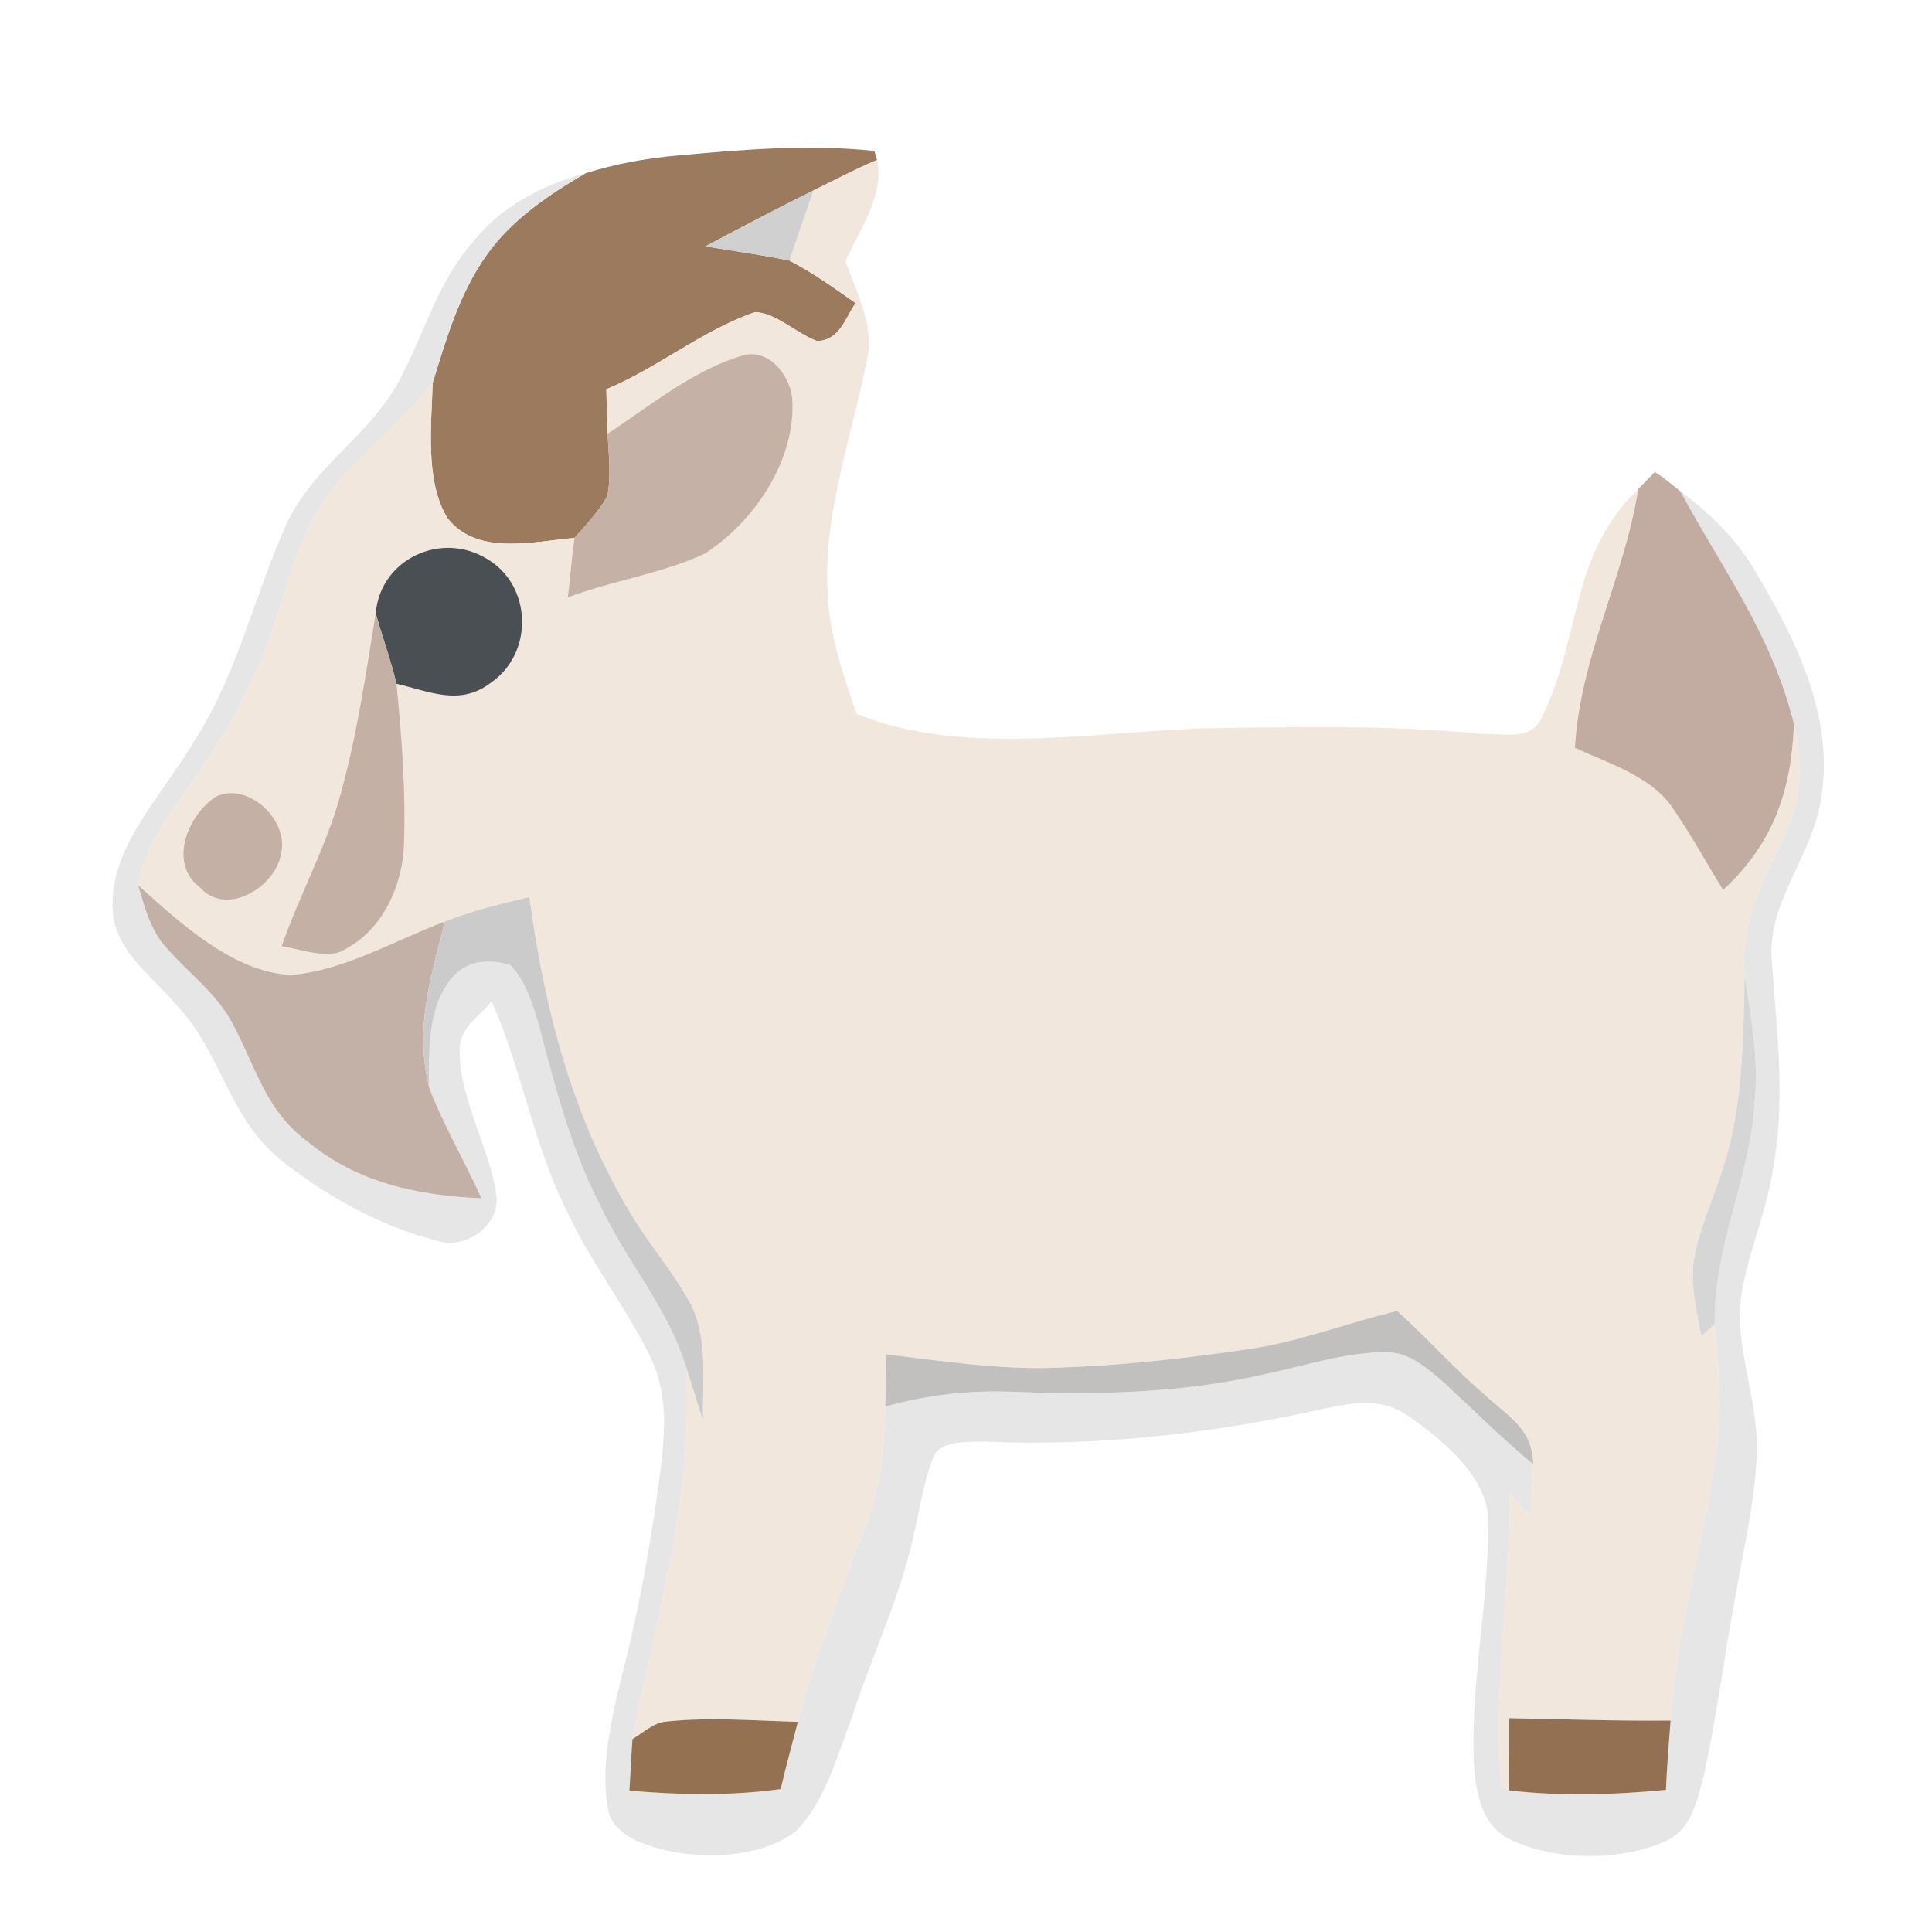 <?xml version="1.0" encoding="UTF-8" standalone="no"?>
<!DOCTYPE svg PUBLIC "-//W3C//DTD SVG 1.1//EN" "http://www.w3.org/Graphics/SVG/1.1/DTD/svg11.dtd">
<svg viewBox="0 0 192 192" height="192.0pt" width="192.0pt" xmlns="http://www.w3.org/2000/svg" version="1.1">
<path d="M 67.15 15.47 C 73.77 14.87 80.25 14.30 86.89 15.00 L 87.16 15.90 C 85.00 16.80 82.95 17.90 80.85 18.92 C 77.24 20.71 73.67 22.58 70.12 24.48 C 72.90 24.97 75.71 25.31 78.46 25.90 C 80.79 27.11 82.89 28.62 85.03 30.12 C 83.94 31.71 83.45 33.80 81.21 33.90 C 79.20 33.18 77.13 31.08 75.04 31.02 C 69.83 32.80 65.38 36.56 60.26 38.68 C 60.29 40.15 60.31 41.63 60.39 43.10 C 60.47 45.13 60.77 47.35 60.34 49.34 C 59.49 50.85 58.23 52.16 57.10 53.46 C 53.01 53.80 47.46 55.29 44.48 51.51 C 42.21 47.84 42.88 42.20 43.00 38.05 C 44.37 33.61 45.64 29.19 48.36 25.35 C 50.79 21.88 54.57 19.32 58.19 17.22 C 61.11 16.30 64.11 15.75 67.15 15.47 Z" fill="#9b7a5d" />
<path d="M 87.16 15.90 C 87.97 19.28 85.37 22.92 84.03 25.93 C 84.99 28.81 86.90 32.37 86.22 35.43 C 84.76 43.11 81.62 51.48 82.29 59.46 C 82.52 63.52 83.84 67.12 85.13 70.93 C 95.21 75.14 108.31 72.84 118.96 72.40 C 128.43 72.24 137.85 72.02 147.30 72.94 C 149.37 72.88 152.28 73.70 153.25 71.23 C 157.18 63.31 155.95 55.21 162.81 48.59 C 161.37 57.55 157.05 65.18 156.51 74.32 C 159.91 75.89 164.34 77.23 166.39 80.55 C 168.14 83.10 169.62 85.82 171.24 88.45 C 176.22 83.83 178.01 78.66 178.28 71.95 C 179.09 75.59 179.11 79.18 177.52 82.61 C 175.41 87.40 172.90 91.41 173.38 96.89 C 173.26 103.47 173.18 110.85 170.90 117.07 C 170.00 119.74 168.81 122.42 168.34 125.18 C 167.96 127.69 168.63 130.32 169.07 132.80 L 170.41 131.59 C 170.76 135.91 171.17 140.11 170.55 144.45 C 169.29 153.39 166.62 161.90 166.02 170.99 C 160.67 171.05 155.32 170.85 149.97 170.76 C 149.91 173.15 149.90 175.54 149.96 177.93 L 149.22 177.54 C 148.29 167.71 150.11 158.35 150.05 148.37 C 150.72 149.14 151.40 149.90 152.11 150.65 C 152.20 148.94 152.30 147.23 152.36 145.51 C 152.33 141.91 149.78 140.74 147.46 138.52 C 144.43 135.94 141.82 132.94 138.85 130.29 C 133.84 131.45 129.16 133.36 124.02 134.08 C 117.74 135.02 111.39 135.71 105.04 135.92 C 99.24 136.14 93.83 135.27 88.10 134.60 C 88.08 136.33 88.03 138.06 87.97 139.78 C 87.91 143.68 87.58 147.50 86.19 151.17 C 83.74 157.79 81.09 164.27 79.29 171.12 C 74.93 171.00 70.46 170.63 66.12 171.10 C 64.92 171.22 63.87 172.24 62.85 172.83 C 65.28 160.31 68.96 148.87 68.17 135.85 C 68.75 137.59 69.27 139.35 69.85 141.09 C 69.82 137.43 70.39 132.70 68.53 129.42 C 66.94 126.50 64.72 123.91 62.96 121.08 C 56.94 111.27 54.14 100.46 52.61 89.15 C 49.76 89.82 46.95 90.50 44.22 91.58 C 39.35 93.39 34.19 96.47 28.97 96.88 C 23.24 96.70 17.77 91.61 13.73 87.97 C 14.66 83.17 17.56 80.12 20.15 76.18 C 23.27 71.62 25.79 66.68 27.46 61.41 C 29.00 56.85 30.07 52.03 33.27 48.28 C 36.34 44.70 40.08 41.80 43.00 38.05 C 42.88 42.20 42.21 47.84 44.48 51.51 C 47.46 55.29 53.01 53.80 57.10 53.46 C 56.78 55.42 56.69 57.40 56.42 59.37 C 60.86 57.70 65.73 57.03 70.03 55.03 C 74.88 51.91 78.91 46.00 78.76 40.08 C 78.76 37.46 76.35 34.31 73.47 35.43 C 68.77 36.90 64.48 40.40 60.39 43.10 C 60.31 41.63 60.29 40.15 60.26 38.68 C 65.38 36.56 69.83 32.80 75.04 31.02 C 77.13 31.08 79.20 33.18 81.21 33.90 C 83.45 33.80 83.94 31.71 85.03 30.12 C 82.89 28.62 80.79 27.11 78.46 25.90 C 79.25 23.57 80.01 21.23 80.85 18.92 C 82.95 17.90 85.00 16.80 87.16 15.90 Z" fill="#f1e7dd" />
<path d="M 58.19 17.22 C 54.57 19.32 50.79 21.88 48.36 25.35 C 45.64 29.19 44.37 33.61 43.00 38.05 C 40.08 41.80 36.34 44.70 33.27 48.28 C 30.07 52.03 29.00 56.85 27.46 61.41 C 25.79 66.68 23.27 71.62 20.15 76.18 C 17.56 80.12 14.66 83.17 13.73 87.97 C 14.30 89.95 14.92 92.26 16.26 93.87 C 18.60 96.66 21.47 98.55 23.20 101.88 C 25.47 106.18 26.40 110.33 30.51 113.41 C 35.54 117.57 41.47 118.80 47.85 119.09 C 46.19 115.40 44.10 111.88 42.66 108.11 C 42.59 104.55 42.48 99.85 45.04 97.04 C 46.55 95.37 48.70 95.31 50.73 95.91 C 52.22 97.48 52.89 99.66 53.50 101.69 C 55.12 107.83 56.64 113.88 59.54 119.58 C 62.31 125.54 66.35 129.84 68.17 135.85 C 68.96 148.87 65.28 160.31 62.85 172.83 C 62.73 174.54 62.66 176.25 62.55 177.96 C 67.61 178.38 72.54 178.49 77.58 177.80 C 78.10 175.56 78.72 173.35 79.29 171.12 C 81.09 164.27 83.74 157.79 86.19 151.17 C 87.58 147.50 87.91 143.68 87.97 139.78 C 92.38 138.58 96.43 138.13 101.00 138.33 C 109.25 138.63 117.38 138.44 125.47 136.62 C 129.48 135.80 133.76 134.34 137.86 134.38 C 140.13 134.41 141.92 136.05 143.54 137.44 C 146.46 140.16 149.28 142.97 152.36 145.51 C 152.30 147.23 152.20 148.94 152.11 150.65 C 151.40 149.90 150.72 149.14 150.05 148.37 C 150.11 158.35 148.29 167.71 149.22 177.54 L 149.96 177.93 C 155.16 178.54 160.36 178.37 165.56 177.88 C 165.66 175.58 165.84 173.28 166.02 170.99 C 166.62 161.90 169.29 153.39 170.55 144.45 C 171.17 140.11 170.76 135.91 170.41 131.59 C 170.28 123.82 173.92 117.19 174.38 109.51 C 174.81 105.19 174.01 101.14 173.38 96.89 C 172.90 91.41 175.41 87.40 177.52 82.61 C 179.11 79.18 179.09 75.59 178.28 71.95 C 176.09 63.07 171.24 56.67 166.98 48.81 C 170.10 51.14 172.82 53.81 174.71 57.25 C 178.61 63.82 182.22 71.28 181.02 79.13 C 180.05 85.52 175.54 89.48 176.09 95.69 C 176.60 102.71 177.48 109.39 176.16 116.42 C 175.42 121.03 173.30 125.44 172.89 130.06 C 172.77 134.69 174.64 139.24 174.59 143.95 C 174.53 148.86 173.25 153.84 172.46 158.68 C 171.35 164.62 170.60 170.65 169.30 176.55 C 168.59 179.15 168.06 182.01 165.24 183.10 C 160.73 184.99 154.49 184.91 150.07 182.81 C 147.38 181.53 146.73 178.43 146.50 175.74 C 146.06 167.85 147.88 159.69 147.90 151.84 C 148.30 147.15 143.54 143.21 140.07 140.80 C 137.60 139.00 135.00 139.31 132.17 139.87 C 120.93 142.42 109.25 143.79 97.72 143.26 C 96.24 143.33 93.57 143.11 92.80 144.69 C 91.84 147.08 91.44 149.78 90.86 152.29 C 89.53 158.62 86.64 164.53 84.62 170.78 C 83.21 174.47 81.94 179.18 79.06 182.00 C 75.61 184.62 70.17 184.79 66.07 183.87 C 63.90 183.30 60.79 182.33 60.42 179.73 C 59.63 175.54 60.79 170.74 61.77 166.64 C 63.60 159.64 64.83 152.51 65.74 145.34 C 66.15 141.61 66.26 138.04 64.51 134.60 C 62.11 129.79 58.76 125.51 56.46 120.62 C 52.99 113.82 51.94 106.45 48.86 99.50 C 47.68 101.02 45.81 101.98 45.69 104.05 C 45.45 108.97 48.82 114.22 49.35 119.03 C 49.53 121.95 46.15 124.20 43.44 123.31 C 37.83 121.88 32.30 118.82 27.80 115.20 C 22.53 110.81 22.08 104.57 17.35 99.66 C 14.88 96.79 11.09 94.17 11.19 89.97 C 11.03 84.12 16.24 78.83 19.07 74.02 C 23.57 67.18 25.13 59.57 28.39 52.25 C 31.14 46.22 36.72 43.42 39.73 37.72 C 42.26 32.97 43.40 28.20 47.03 23.99 C 49.92 20.44 53.83 18.42 58.19 17.22 Z" fill="#e6e6e6" />
<path d="M 80.85 18.92 C 80.01 21.23 79.25 23.57 78.46 25.90 C 75.71 25.31 72.90 24.97 70.12 24.48 C 73.67 22.58 77.24 20.71 80.85 18.92 Z" fill="#d0d0d0" />
<path d="M 73.47 35.43 C 76.35 34.31 78.76 37.46 78.76 40.08 C 78.91 46.00 74.88 51.91 70.03 55.03 C 65.73 57.03 60.86 57.70 56.42 59.37 C 56.69 57.40 56.78 55.42 57.10 53.46 C 58.23 52.16 59.49 50.85 60.34 49.34 C 60.77 47.35 60.47 45.13 60.39 43.10 C 64.48 40.40 68.77 36.90 73.47 35.43 Z" fill="#c5b1a6" />
<path d="M 164.45 46.91 L 164.78 47.12 C 165.55 47.64 166.26 48.23 166.98 48.81 C 171.24 56.67 176.09 63.07 178.28 71.95 C 178.01 78.66 176.22 83.83 171.24 88.45 C 169.62 85.82 168.14 83.10 166.39 80.55 C 164.34 77.23 159.91 75.89 156.51 74.32 C 157.05 65.18 161.37 57.55 162.81 48.59 C 163.35 48.03 163.90 47.47 164.45 46.91 Z" fill="#c2aca1" />
<path d="M 48.41 55.55 C 52.88 58.18 53.06 64.87 48.82 67.82 C 45.72 70.21 42.76 68.73 39.40 67.95 C 38.84 65.56 38.00 63.33 37.34 60.96 C 37.78 55.56 43.86 52.74 48.41 55.55 Z" fill="#4a4f53" />
<path d="M 37.34 60.96 C 38.00 63.33 38.84 65.56 39.40 67.95 C 39.93 73.27 40.34 78.70 40.14 84.05 C 39.95 88.36 37.75 92.92 33.61 94.66 C 31.87 95.12 29.74 94.31 28.00 94.03 C 29.78 88.87 32.46 84.13 33.86 78.89 C 35.50 72.96 36.35 67.01 37.34 60.96 Z" fill="#c5b0a6" />
<path d="M 21.43 79.19 C 24.55 77.60 28.75 81.47 27.93 84.82 C 27.45 88.09 22.54 91.18 19.88 88.20 C 16.68 85.78 18.67 81.02 21.43 79.19 Z" fill="#c5b0a6" />
<path d="M 13.73 87.97 C 17.77 91.61 23.24 96.70 28.97 96.88 C 34.19 96.47 39.35 93.39 44.22 91.58 C 42.78 97.20 41.18 102.25 42.66 108.11 C 44.10 111.88 46.19 115.40 47.85 119.09 C 41.47 118.80 35.54 117.57 30.51 113.41 C 26.40 110.33 25.47 106.18 23.20 101.88 C 21.47 98.55 18.60 96.66 16.26 93.87 C 14.92 92.26 14.30 89.95 13.73 87.97 Z" fill="#c3b0a6" />
<path d="M 52.61 89.15 C 54.14 100.46 56.94 111.27 62.96 121.08 C 64.72 123.91 66.94 126.50 68.53 129.42 C 70.39 132.70 69.82 137.43 69.85 141.09 C 69.27 139.35 68.75 137.59 68.17 135.85 C 66.35 129.84 62.31 125.54 59.54 119.58 C 56.64 113.88 55.12 107.83 53.50 101.69 C 52.89 99.66 52.22 97.48 50.73 95.91 C 48.70 95.31 46.55 95.37 45.04 97.04 C 42.48 99.85 42.59 104.55 42.66 108.11 C 41.18 102.25 42.78 97.20 44.22 91.58 C 46.95 90.50 49.76 89.82 52.61 89.15 Z" fill="#cccbcb" />
<path d="M 173.38 96.89 C 174.01 101.14 174.81 105.19 174.38 109.51 C 173.92 117.19 170.28 123.82 170.41 131.59 L 169.07 132.80 C 168.63 130.32 167.96 127.69 168.34 125.18 C 168.81 122.42 170.00 119.74 170.90 117.07 C 173.18 110.85 173.26 103.47 173.38 96.89 Z" fill="#d6d6d6" />
<path d="M 138.85 130.29 C 141.82 132.94 144.43 135.94 147.46 138.52 C 149.78 140.74 152.33 141.91 152.36 145.51 C 149.28 142.97 146.46 140.16 143.54 137.44 C 141.92 136.05 140.13 134.41 137.86 134.38 C 133.76 134.34 129.48 135.80 125.47 136.62 C 117.38 138.44 109.25 138.63 101.00 138.33 C 96.43 138.13 92.38 138.58 87.97 139.78 C 88.03 138.06 88.08 136.33 88.10 134.60 C 93.83 135.27 99.24 136.14 105.04 135.92 C 111.39 135.71 117.74 135.02 124.02 134.08 C 129.16 133.36 133.84 131.45 138.85 130.29 Z" fill="#c2c0be" />
<path d="M 149.97 170.76 C 155.32 170.85 160.67 171.05 166.02 170.99 C 165.84 173.28 165.66 175.58 165.56 177.88 C 160.36 178.37 155.16 178.54 149.96 177.93 C 149.90 175.54 149.91 173.15 149.97 170.76 Z" fill="#937051" />
<path d="M 66.12 171.10 C 70.46 170.63 74.93 171.00 79.29 171.12 C 78.72 173.35 78.10 175.56 77.58 177.80 C 72.54 178.49 67.61 178.38 62.55 177.96 C 62.66 176.25 62.73 174.54 62.85 172.83 C 63.87 172.24 64.92 171.22 66.12 171.10 Z" fill="#937151" /></svg>